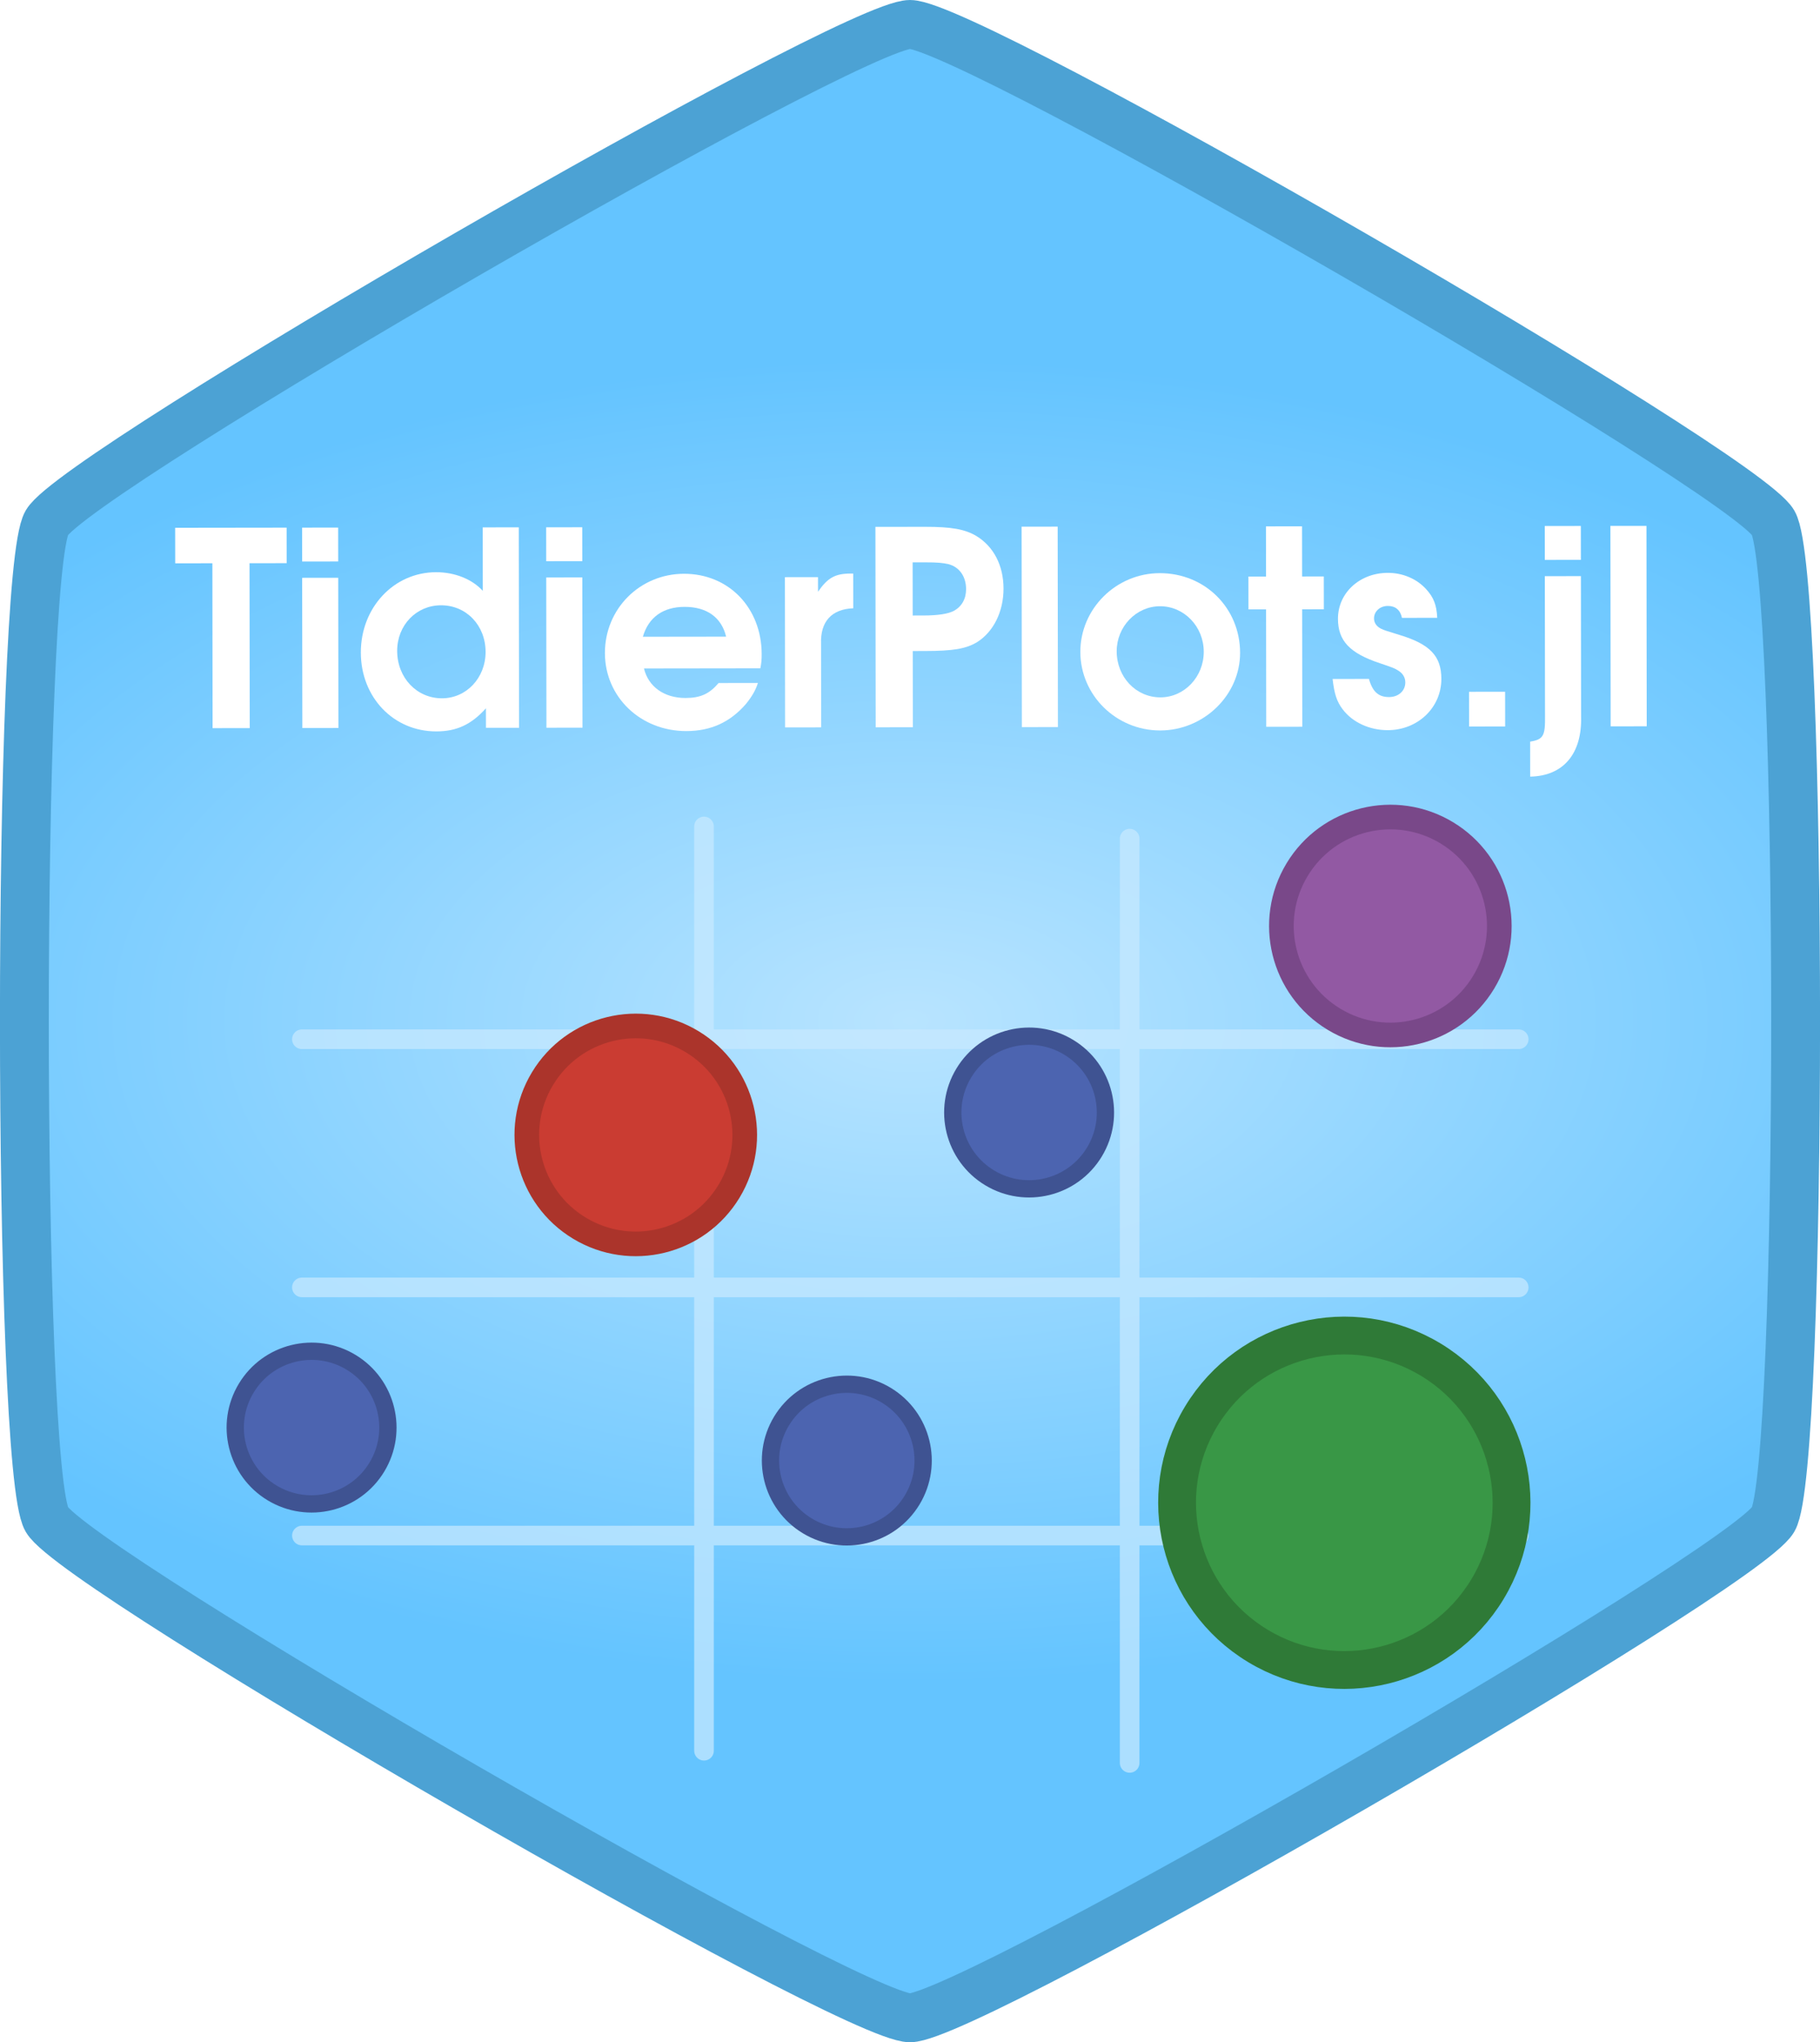 <?xml version="1.0" encoding="UTF-8" standalone="no"?>
<!-- Created with Inkscape (http://www.inkscape.org/) -->

<svg
   width="76.476mm"
   height="85.814mm"
   viewBox="0 0 76.476 85.814"
   version="1.1"
   id="svg5"
   xml:space="preserve"
   inkscape:version="1.2.2 (b0a8486541, 2022-12-01)"
   sodipodi:docname="logo.svg"
   inkscape:export-filename="TidierPlots.png"
   inkscape:export-xdpi="400"
   inkscape:export-ydpi="400"
   xmlns:inkscape="http://www.inkscape.org/namespaces/inkscape"
   xmlns:sodipodi="http://sodipodi.sourceforge.net/DTD/sodipodi-0.dtd"
   xmlns:xlink="http://www.w3.org/1999/xlink"
   xmlns="http://www.w3.org/2000/svg"
   xmlns:svg="http://www.w3.org/2000/svg"><sodipodi:namedview
     id="namedview7"
     pagecolor="#ffffff"
     bordercolor="#000000"
     borderopacity="0.25"
     inkscape:showpageshadow="2"
     inkscape:pageopacity="0.0"
     inkscape:pagecheckerboard="0"
     inkscape:deskcolor="#d1d1d1"
     inkscape:document-units="mm"
     showgrid="false"
     inkscape:zoom="1.3866596"
     inkscape:cx="71.755173"
     inkscape:cy="141.70745"
     inkscape:window-width="1920"
     inkscape:window-height="1034"
     inkscape:window-x="0"
     inkscape:window-y="46"
     inkscape:window-maximized="1"
     inkscape:current-layer="layer1" /><defs
     id="defs2"><rect
       x="31.671"
       y="-63.965"
       width="161.68"
       height="54.831"
       id="rect6832" /><linearGradient
       inkscape:collect="always"
       id="linearGradient5116"><stop
         style="stop-color:#b8e4ff;stop-opacity:1;"
         offset="0"
         id="stop5112" /><stop
         style="stop-color:#64c4ff;stop-opacity:1;"
         offset="1"
         id="stop5114" /></linearGradient><filter
       inkscape:label="Pixellize"
       inkscape:menu="Pixel Tools"
       inkscape:menu-tooltip="Reduce or remove antialiasing around shapes"
       style="color-interpolation-filters:sRGB"
       id="filter9172"
       x="-0.014"
       y="-0.012"
       width="1.028"
       height="1.025"><feColorMatrix
         values="1 0 0 0 0 0 1 0 0 0 0 0 1 0 0 0 0 0 1000 -500 "
         id="feColorMatrix9170" /></filter><filter
       inkscape:label="Melted Rainbow"
       inkscape:menu="Textures"
       inkscape:menu-tooltip="Smooth rainbow colors slightly melted along the edges"
       style="color-interpolation-filters:sRGB"
       id="filter9172-6"
       x="-0.744"
       y="-0.661"
       width="2.488"
       height="2.322"><feColorMatrix
         values="1 0 0 0 0 0 1 0 0 0 0 0 1 0 0 0 0 0 1000 -500 "
         id="feColorMatrix9170-3"
         result="fbSourceGraphic" /><feColorMatrix
         result="fbSourceGraphicAlpha"
         in="fbSourceGraphic"
         values="0 0 0 -1 0 0 0 0 -1 0 0 0 0 -1 0 0 0 0 1 0"
         id="feColorMatrix9503" /><feGaussianBlur
         id="feGaussianBlur9505"
         result="result8"
         stdDeviation="23.421"
         in="fbSourceGraphic" /><feTurbulence
         id="feTurbulence9507"
         baseFrequency="0.015"
         numOctaves="2"
         type="fractalNoise"
         result="result7"
         seed="20" /><feComposite
         in2="result8"
         id="feComposite9509"
         in="fbSourceGraphic"
         operator="in"
         result="result6" /><feComposite
         in2="result7"
         id="feComposite9511"
         in="result6"
         operator="arithmetic"
         result="result2"
         k3="1"
         k1="0"
         k2="0"
         k4="0" /><feComposite
         in2="result6"
         id="feComposite9513"
         operator="in"
         in="result2"
         result="fbSourceGraphic" /><feComposite
         in2="fbSourceGraphic"
         id="feComposite9515"
         in="fbSourceGraphic"
         k2="2.5"
         operator="arithmetic"
         k1="0"
         k3="0"
         k4="0" /></filter><linearGradient
       id="linearGradient1233"><stop
         id="stop1229"
         offset="0"
         style="stop-color:#838383;stop-opacity:1;" /><stop
         id="stop1231"
         offset="1"
         style="stop-color:#fefefe;stop-opacity:1" /></linearGradient><filter
       color-interpolation-filters="sRGB"
       filterUnits="objectBoundingBox"
       height="1.108"
       width="1.084"
       y="-0.045"
       x="-0.042"
       id="Tzcz4vEdmITS7wQ3AsSx9hYNK6Mdtix6"><feGaussianBlur
         id="feGaussianBlur2"
         stdDeviation="4.294"
         in="SourceGraphic" /><feOffset
         id="feOffset4"
         result="pf_100_offsetBlur"
         dy="4"
         dx="0" /><feFlood
         id="feFlood6"
         flood-opacity="0.4"
         flood-color="#000000" /><feComposite
         id="feComposite8"
         result="pf_100_dropShadow"
         operator="in"
         in2="pf_100_offsetBlur" /><feBlend
         id="feBlend10"
         mode="normal"
         in2="pf_100_dropShadow"
         in="SourceGraphic" /></filter><linearGradient
       gradientUnits="userSpaceOnUse"
       gradientTransform="matrix(244.648,0,0,228.338,1.353,283.643)"
       y2="0"
       x2="0.5"
       y1="1"
       x1="0.5"
       id="_lgradient_0-2"><stop
         id="stop15-9"
         style="stop-color:rgb(77,77,77)"
         stop-opacity="1"
         offset="0%" /><stop
         id="stop17-1"
         style="stop-color:rgb(51,51,51)"
         stop-opacity="1"
         offset="100%" /></linearGradient><linearGradient
       gradientUnits="userSpaceOnUse"
       y2="-187.655"
       x2="594.392"
       y1="-187.655"
       x1="242.26"
       id="linearGradient1235"
       xlink:href="#linearGradient902" /><linearGradient
       y2="-385.173"
       x2="507.677"
       y1="263.901"
       x1="418.455"
       gradientUnits="userSpaceOnUse"
       id="linearGradient1237"
       xlink:href="#linearGradient902" /><linearGradient
       gradientUnits="userSpaceOnUse"
       gradientTransform="matrix(244.65,0,0,228.34,5.68,11.95)"
       y2="1"
       x2="0.517"
       y1="0"
       x1="0.517"
       id="linearGradient1366"><stop
         id="stop23-6"
         style="stop-color:rgb(255,255,255)"
         stop-opacity="1"
         offset="0%" /><stop
         id="stop25-1"
         style="stop-color:rgb(255,255,255)"
         stop-opacity="0.098"
         offset="12.5%" /><stop
         id="stop27-0"
         style="stop-color:rgb(0,0,0)"
         stop-opacity="0.098"
         offset="92.5%" /><stop
         id="stop29-6"
         style="stop-color:rgb(0,0,0)"
         stop-opacity="0.498"
         offset="100%" /></linearGradient><filter
       id="filter890"
       style="color-interpolation-filters:sRGB"><feFlood
         id="feFlood880"
         result="flood"
         flood-color="rgb(0,0,0)"
         flood-opacity="0.498" /><feComposite
         id="feComposite882"
         result="composite1"
         operator="in"
         in2="SourceGraphic"
         in="flood" /><feGaussianBlur
         id="feGaussianBlur884"
         result="blur"
         stdDeviation="5.2"
         in="composite1" /><feOffset
         id="feOffset886"
         result="offset"
         dy="3"
         dx="2.8" /><feComposite
         id="feComposite888"
         result="composite2"
         operator="over"
         in2="offset"
         in="SourceGraphic" /></filter><linearGradient
       id="linearGradient902"
       x1="0.181"
       y1="-0.028"
       x2="0.898"
       y2="0.881"
       gradientTransform="matrix(200,0,0,185,28,34)"
       gradientUnits="userSpaceOnUse"><stop
         offset="0%"
         stop-color="#f2f2f2"
         id="stop898" /><stop
         offset="100%"
         stop-color="#f9f9f9"
         id="stop900" /></linearGradient><filter
       id="filter890-3"
       style="color-interpolation-filters:sRGB"><feFlood
         id="feFlood880-6"
         result="flood"
         flood-color="rgb(0,0,0)"
         flood-opacity="0.498" /><feComposite
         id="feComposite882-7"
         result="composite1"
         operator="in"
         in2="SourceGraphic"
         in="flood" /><feGaussianBlur
         id="feGaussianBlur884-5"
         result="blur"
         stdDeviation="5.2"
         in="composite1" /><feOffset
         id="feOffset886-3"
         result="offset"
         dy="3"
         dx="2.8" /><feComposite
         id="feComposite888-5"
         result="composite2"
         operator="over"
         in2="offset"
         in="SourceGraphic" /></filter><linearGradient
       id="_lgradient_0-3"
       x1="0.5"
       y1="1"
       x2="0.5"
       y2="0"
       gradientTransform="matrix(244.648,0,0,228.338,5.68,11.95)"
       gradientUnits="userSpaceOnUse"><stop
         offset="0%"
         stop-opacity="1"
         style="stop-color:rgb(77,77,77)"
         id="stop15-6" /><stop
         offset="100%"
         stop-opacity="1"
         style="stop-color:rgb(51,51,51)"
         id="stop17-7" /></linearGradient><radialGradient
       inkscape:collect="always"
       xlink:href="#linearGradient5116"
       id="radialGradient5120-2"
       cx="39.333"
       cy="46.897"
       fx="39.333"
       fy="46.897"
       r="37.779"
       gradientTransform="matrix(1.34,0,0,0.748,-13.368,11.806)"
       gradientUnits="userSpaceOnUse" /><filter
       inkscape:label="Pixellize"
       inkscape:menu="Pixel Tools"
       inkscape:menu-tooltip="Reduce or remove antialiasing around shapes"
       style="color-interpolation-filters:sRGB"
       id="filter9172-9"
       x="-0.014"
       y="-0.012"
       width="1.028"
       height="1.025"><feColorMatrix
         values="1 0 0 0 0 0 1 0 0 0 0 0 1 0 0 0 0 0 1000 -500 "
         id="feColorMatrix9170-7" /></filter><rect
       x="31.671"
       y="-63.965"
       width="161.68"
       height="54.831"
       id="rect6832-3" /><filter
       inkscape:label="Pixellize"
       inkscape:menu="Pixel Tools"
       inkscape:menu-tooltip="Reduce or remove antialiasing around shapes"
       style="color-interpolation-filters:sRGB"
       id="filter9172-5"
       x="-0.014"
       y="-0.012"
       width="1.028"
       height="1.025"><feColorMatrix
         values="1 0 0 0 0 0 1 0 0 0 0 0 1 0 0 0 0 0 1000 -500 "
         id="feColorMatrix9170-4" /></filter><rect
       x="31.671"
       y="-63.965"
       width="161.68"
       height="54.831"
       id="rect6832-7" /><filter
       inkscape:label="Pixellize"
       inkscape:menu="Pixel Tools"
       inkscape:menu-tooltip="Reduce or remove antialiasing around shapes"
       style="color-interpolation-filters:sRGB"
       id="filter9172-9-5"
       x="-0.013"
       y="-0.013"
       width="1.025"
       height="1.025"><feColorMatrix
         values="1 0 0 0 0 0 1 0 0 0 0 0 1 0 0 0 0 0 1000 -500 "
         id="feColorMatrix9170-7-9" /></filter><rect
       x="31.671"
       y="-63.965"
       width="161.68"
       height="54.831"
       id="rect6832-3-4" /><filter
       inkscape:label="Pixellize"
       inkscape:menu="Pixel Tools"
       inkscape:menu-tooltip="Reduce or remove antialiasing around shapes"
       style="color-interpolation-filters:sRGB"
       id="filter9172-9-53"
       x="-0.014"
       y="-0.012"
       width="1.028"
       height="1.025"><feColorMatrix
         values="1 0 0 0 0 0 1 0 0 0 0 0 1 0 0 0 0 0 1000 -500 "
         id="feColorMatrix9170-7-5" /></filter><rect
       x="31.671"
       y="-63.965"
       width="161.68"
       height="54.831"
       id="rect6832-3-6" /><filter
       inkscape:label="Pixellize"
       inkscape:menu="Pixel Tools"
       inkscape:menu-tooltip="Reduce or remove antialiasing around shapes"
       style="color-interpolation-filters:sRGB"
       id="filter9172-9-53-3"
       x="-0.014"
       y="-0.012"
       width="1.028"
       height="1.025"><feColorMatrix
         values="1 0 0 0 0 0 1 0 0 0 0 0 1 0 0 0 0 0 1000 -500 "
         id="feColorMatrix9170-7-5-7" /></filter><filter
       inkscape:label="Pixellize"
       inkscape:menu="Pixel Tools"
       inkscape:menu-tooltip="Reduce or remove antialiasing around shapes"
       style="color-interpolation-filters:sRGB"
       id="filter9172-9-53-3-4"
       x="-0.014"
       y="-0.012"
       width="1.028"
       height="1.025"><feColorMatrix
         values="1 0 0 0 0 0 1 0 0 0 0 0 1 0 0 0 0 0 1000 -500 "
         id="feColorMatrix9170-7-5-7-7" /></filter><rect
       x="31.671"
       y="-63.965"
       width="161.68"
       height="54.831"
       id="rect6832-3-6-6" /><filter
       inkscape:label="Pixellize"
       inkscape:menu="Pixel Tools"
       inkscape:menu-tooltip="Reduce or remove antialiasing around shapes"
       style="color-interpolation-filters:sRGB"
       id="filter9172-9-53-3-6"
       x="-0.014"
       y="-0.012"
       width="1.028"
       height="1.025"><feColorMatrix
         values="1 0 0 0 0 0 1 0 0 0 0 0 1 0 0 0 0 0 1000 -500 "
         id="feColorMatrix9170-7-5-7-3" /></filter></defs><g
     inkscape:label="Layer 1"
     inkscape:groupmode="layer"
     id="layer1"
     transform="translate(-72.034,-132.096)"><g
       style="isolation:isolate;fill:url(#linearGradient1235);fill-opacity:1"
       transform="matrix(0.079,0,0,0.079,20.453,116.194)"
       id="g1227" /><path
       sodipodi:type="star"
       style="fill:url(#radialGradient5120-2);fill-opacity:1;stroke:#4ca2d4;stroke-width:2.084;stroke-linecap:round;stroke-linejoin:bevel;stroke-dasharray:none;stroke-opacity:1;paint-order:markers fill stroke;filter:url(#filter9172-9);stop-color:#000000"
       id="path234-3-6"
       inkscape:flatsided="true"
       sodipodi:sides="6"
       sodipodi:cx="39.333382"
       sodipodi:cy="46.897167"
       sodipodi:r1="42.519161"
       sodipodi:r2="36.822674"
       sodipodi:arg1="0.52359878"
       sodipodi:arg2="1.0471976"
       inkscape:rounded="0.06"
       inkscape:randomized="0"
       d="m 76.156,68.157 c -1.276,2.209 -34.272,21.26 -36.823,21.26 -2.551,0 -35.547,-19.05 -36.823,-21.26 -1.276,-2.209 -1.276,-40.31 2e-7,-42.519 1.276,-2.209 34.272,-21.26 36.823,-21.26 2.551,0 35.547,19.05 36.823,21.26 1.276,2.209 1.276,40.31 -1e-6,42.519 z"
       transform="matrix(0.985,0,0,0.985,71.529,128.81)" /><g
       id="g3202"
       transform="matrix(1.038,0,0,1.038,53.806,19.834)"
       style="opacity:0.729"><path
         style="fill:none;stroke:#c7e9ff;stroke-width:0.794;stroke-linecap:round;stroke-linejoin:round;stroke-dasharray:none;stroke-opacity:1;stop-color:#000000"
         d="M 46.06,179.026 V 141.609"
         id="path1292-1" /><path
         style="fill:none;stroke:#c7e9ff;stroke-width:0.794;stroke-linecap:round;stroke-linejoin:round;stroke-dasharray:none;stroke-opacity:1;stop-color:#000000"
         d="M 63.291,179.519 V 142.102"
         id="path1292-3-2" /><path
         style="fill:none;stroke:#c7e9ff;stroke-width:0.794;stroke-linecap:round;stroke-linejoin:round;stroke-dasharray:none;stroke-opacity:1;stop-color:#000000"
         d="M 29.782,150.223 H 79.04"
         id="path1292-6-70" /><path
         style="fill:none;stroke:#c7e9ff;stroke-width:0.794;stroke-linecap:round;stroke-linejoin:round;stroke-dasharray:none;stroke-opacity:1;stop-color:#000000"
         d="M 29.782,160.269 H 79.04"
         id="path1292-6-7-9" /><path
         style="fill:none;stroke:#c7e9ff;stroke-width:0.794;stroke-linecap:round;stroke-linejoin:round;stroke-dasharray:none;stroke-opacity:1;stop-color:#000000"
         d="M 29.782,170.315 H 79.04"
         id="path1292-6-5-3" /></g><g
       id="g53463-0"
       transform="matrix(1.032,0.624,-0.624,1.032,97.91,116.122)"><g
         aria-label="TidierPlots.jl"
         transform="matrix(0.404,-0.245,0.245,0.404,-5.062,74.009)"
         id="text6830-6"
         style="font-weight:600;font-size:20px;line-height:1.25;font-family:'URW Gothic';-inkscape-font-specification:'URW Gothic, Semi-Bold';text-align:center;white-space:pre;shape-inside:url(#rect6832-3);display:inline;fill:#ffffff;stroke-width:1.844;stroke-linecap:round;stroke-linejoin:bevel;stroke-opacity:0.419;paint-order:markers fill stroke;stop-color:#000000"><path
           d="m 60.541,-46.685 h 2.74 v -12.16 h 2.74 v -2.62 h -8.22 v 2.62 h 2.74 z"
           id="path4336" /><path
           d="m 67.161,-46.685 h 2.66 v -11.08 h -2.66 z m 0,-12.28 h 2.66 v -2.5 h -2.66 z"
           id="path4338" /><path
           d="m 83.141,-61.465 h -2.66 v 4.68 c -0.78,-0.86 -2.06,-1.38 -3.44,-1.38 -3.12,0 -5.56,2.6 -5.56,5.92 0,3.3 2.4,5.82 5.56,5.82 1.5,0 2.58,-0.5 3.66,-1.7 v 1.44 h 2.44 z m -5.74,5.74 c 1.86,0 3.28,1.48 3.28,3.44 0,1.92 -1.42,3.42 -3.22,3.42 -1.86,0 -3.3,-1.52 -3.3,-3.5 0,-1.9 1.42,-3.36 3.24,-3.36 z"
           id="path4340" /><path
           d="m 85.161,-46.685 h 2.66 v -11.08 h -2.66 z m 0,-12.28 h 2.66 v -2.5 h -2.66 z"
           id="path4342" /><path
           d="m 100.941,-51.045 c 0.08,-0.4 0.1,-0.64 0.1,-1.04 0,-3.42 -2.42,-5.94 -5.72,-5.94 -3.26,0 -5.84,2.58 -5.84,5.84 0,3.24 2.62,5.76 6,5.76 1.82,0 3.24,-0.66 4.4,-2 0.42,-0.52 0.7,-0.98 0.88,-1.54 h -2.9 c -0.68,0.8 -1.34,1.1 -2.44,1.1 -1.58,0 -2.74,-0.84 -3.06,-2.18 z m -8.66,-2.34 c 0.42,-1.44 1.5,-2.2 3.08,-2.2 1.64,0 2.72,0.78 3.06,2.2 z"
           id="path4344" /><path
           d="m 102.761,-46.685 h 2.66 v -6.16 c -0.06,-1.64 0.78,-2.56 2.38,-2.62 v -2.56 h -0.2 c -1.14,0 -1.7,0.32 -2.4,1.34 v -1.08 h -2.44 z"
           id="path4346" /><path
           d="m 109.441,-46.685 h 2.74 v -5.62 h 0.88 c 2.1,0 3.06,-0.16 3.88,-0.66 1.2,-0.76 1.94,-2.24 1.94,-3.94 0,-1.7 -0.72,-3.1 -2,-3.88 -0.84,-0.5 -1.84,-0.68 -3.78,-0.68 h -3.66 z m 2.74,-8.24 v -3.92 h 0.92 c 0.9,0 1.32,0.04 1.74,0.14 0.8,0.22 1.28,0.92 1.28,1.84 0,0.72 -0.32,1.28 -0.9,1.6 -0.42,0.22 -1.16,0.34 -2.24,0.34 z"
           id="path4348" /><path
           d="m 120.221,-46.685 h 2.66 v -14.78 h -2.66 z"
           id="path4350" /><path
           d="m 130.401,-58.025 c -3.22,0 -5.86,2.62 -5.86,5.8 0,3.2 2.64,5.8 5.88,5.8 3.22,0 5.9,-2.6 5.9,-5.72 0,-3.3 -2.58,-5.88 -5.92,-5.88 z m 0.02,2.44 c 1.78,0 3.22,1.5 3.22,3.36 0,1.86 -1.44,3.36 -3.2,3.36 -1.8,0 -3.22,-1.5 -3.22,-3.4 0,-1.82 1.44,-3.32 3.2,-3.32 z"
           id="path4352" /><path
           d="m 138.241,-46.685 h 2.66 v -8.66 h 1.6 v -2.42 h -1.6 v -3.7 h -2.66 v 3.7 h -1.3 v 2.42 h 1.3 z"
           id="path4354" /><path
           d="m 143.141,-50.205 c 0.12,1.08 0.3,1.66 0.74,2.24 0.72,0.96 1.98,1.54 3.32,1.54 2.22,0 3.96,-1.66 3.96,-3.78 0,-1.68 -0.84,-2.56 -3.08,-3.24 -1.1,-0.34 -1.1,-0.34 -1.36,-0.46 -0.32,-0.16 -0.52,-0.42 -0.52,-0.76 0,-0.52 0.44,-0.92 1.02,-0.92 0.56,0 0.92,0.3 1.04,0.88 h 2.6 c -0.04,-0.94 -0.26,-1.5 -0.8,-2.1 -0.7,-0.78 -1.74,-1.22 -2.84,-1.22 -2.08,0 -3.68,1.48 -3.68,3.38 0,1.62 0.86,2.54 3.08,3.28 1,0.34 1.1,0.38 1.38,0.56 0.32,0.2 0.5,0.5 0.5,0.86 0,0.62 -0.5,1.08 -1.2,1.08 -0.78,0 -1.22,-0.4 -1.48,-1.34 z"
           id="path4356" /><path
           d="m 153.201,-46.685 h 2.66 v -2.56 h -2.66 z"
           id="path4358" /><path
           d="m 158.801,-57.765 v 10.28 c 0.02,1.5 -0.12,1.76 -1.1,1.92 v 2.58 c 2.44,-0.04 3.84,-1.68 3.76,-4.44 v -10.34 z m 0,-1.2 h 2.66 v -2.5 h -2.66 z"
           id="path4360" /><path
           d="m 163.641,-46.685 h 2.66 v -14.78 h -2.66 z"
           id="path4362" /></g></g><g
       transform="matrix(0.304,0,0,0.283,-73.909,-20.3)"
       id="g927-0"
       style="isolation:isolate" /><g
       id="g7409-7"
       transform="matrix(3.256,0,0,3.256,-432.353,151.247)"><circle
         style="fill:#4c64b0;fill-opacity:1;stroke:#3f5392;stroke-width:0.223;stroke-linecap:round;stroke-linejoin:bevel;stroke-dasharray:none;stroke-opacity:1;paint-order:markers fill stroke;stop-color:#000000"
         id="path7164-3-5-3-1"
         cx="142.491"
         cy="-71.503"
         r="0.985"
         transform="rotate(31.16)" /><circle
         style="fill:#4c64b0;fill-opacity:1;stroke:#3f5392;stroke-width:0.223;stroke-linecap:round;stroke-linejoin:bevel;stroke-dasharray:none;stroke-opacity:1;paint-order:markers fill stroke;stop-color:#000000"
         id="path7164-3-5-3-7-1"
         cx="148.622"
         cy="-74.713"
         r="0.985"
         transform="rotate(31.16)" /><circle
         style="fill:#4c64b0;fill-opacity:1;stroke:#3f5392;stroke-width:0.223;stroke-linecap:round;stroke-linejoin:bevel;stroke-dasharray:none;stroke-opacity:1;paint-order:markers fill stroke;stop-color:#000000"
         id="path7164-3-5-3-6-5"
         cx="148.311"
         cy="-79.774"
         r="0.985"
         transform="rotate(31.16)" /><circle
         style="fill:#ca3c32;fill-opacity:1;stroke:#ab342b;stroke-width:0.318;stroke-linecap:round;stroke-linejoin:bevel;stroke-dasharray:none;stroke-opacity:1;paint-order:markers fill stroke;stop-color:#000000"
         id="path7164-1-89-9"
         cx="144.117"
         cy="-76.9"
         r="1.406"
         transform="rotate(31.16)" /><circle
         style="fill:#9259a3;fill-opacity:1;stroke:#794889;stroke-width:0.318;stroke-linecap:round;stroke-linejoin:bevel;stroke-dasharray:none;stroke-opacity:1;paint-order:markers fill stroke;stop-color:#000000"
         id="path7164-0-4-6-7"
         cx="151.055"
         cy="-84.246"
         r="1.406"
         transform="rotate(31.16)" /><circle
         style="fill:#399746;fill-opacity:1;stroke:#2f7a37;stroke-width:0.488;stroke-linecap:round;stroke-linejoin:bevel;stroke-dasharray:none;stroke-opacity:1;paint-order:markers fill stroke;stop-color:#000000"
         id="path7164-0-4-6-0-7"
         cx="154.398"
         cy="-77.569"
         r="2.158"
         transform="rotate(31.16)" /></g></g></svg>
